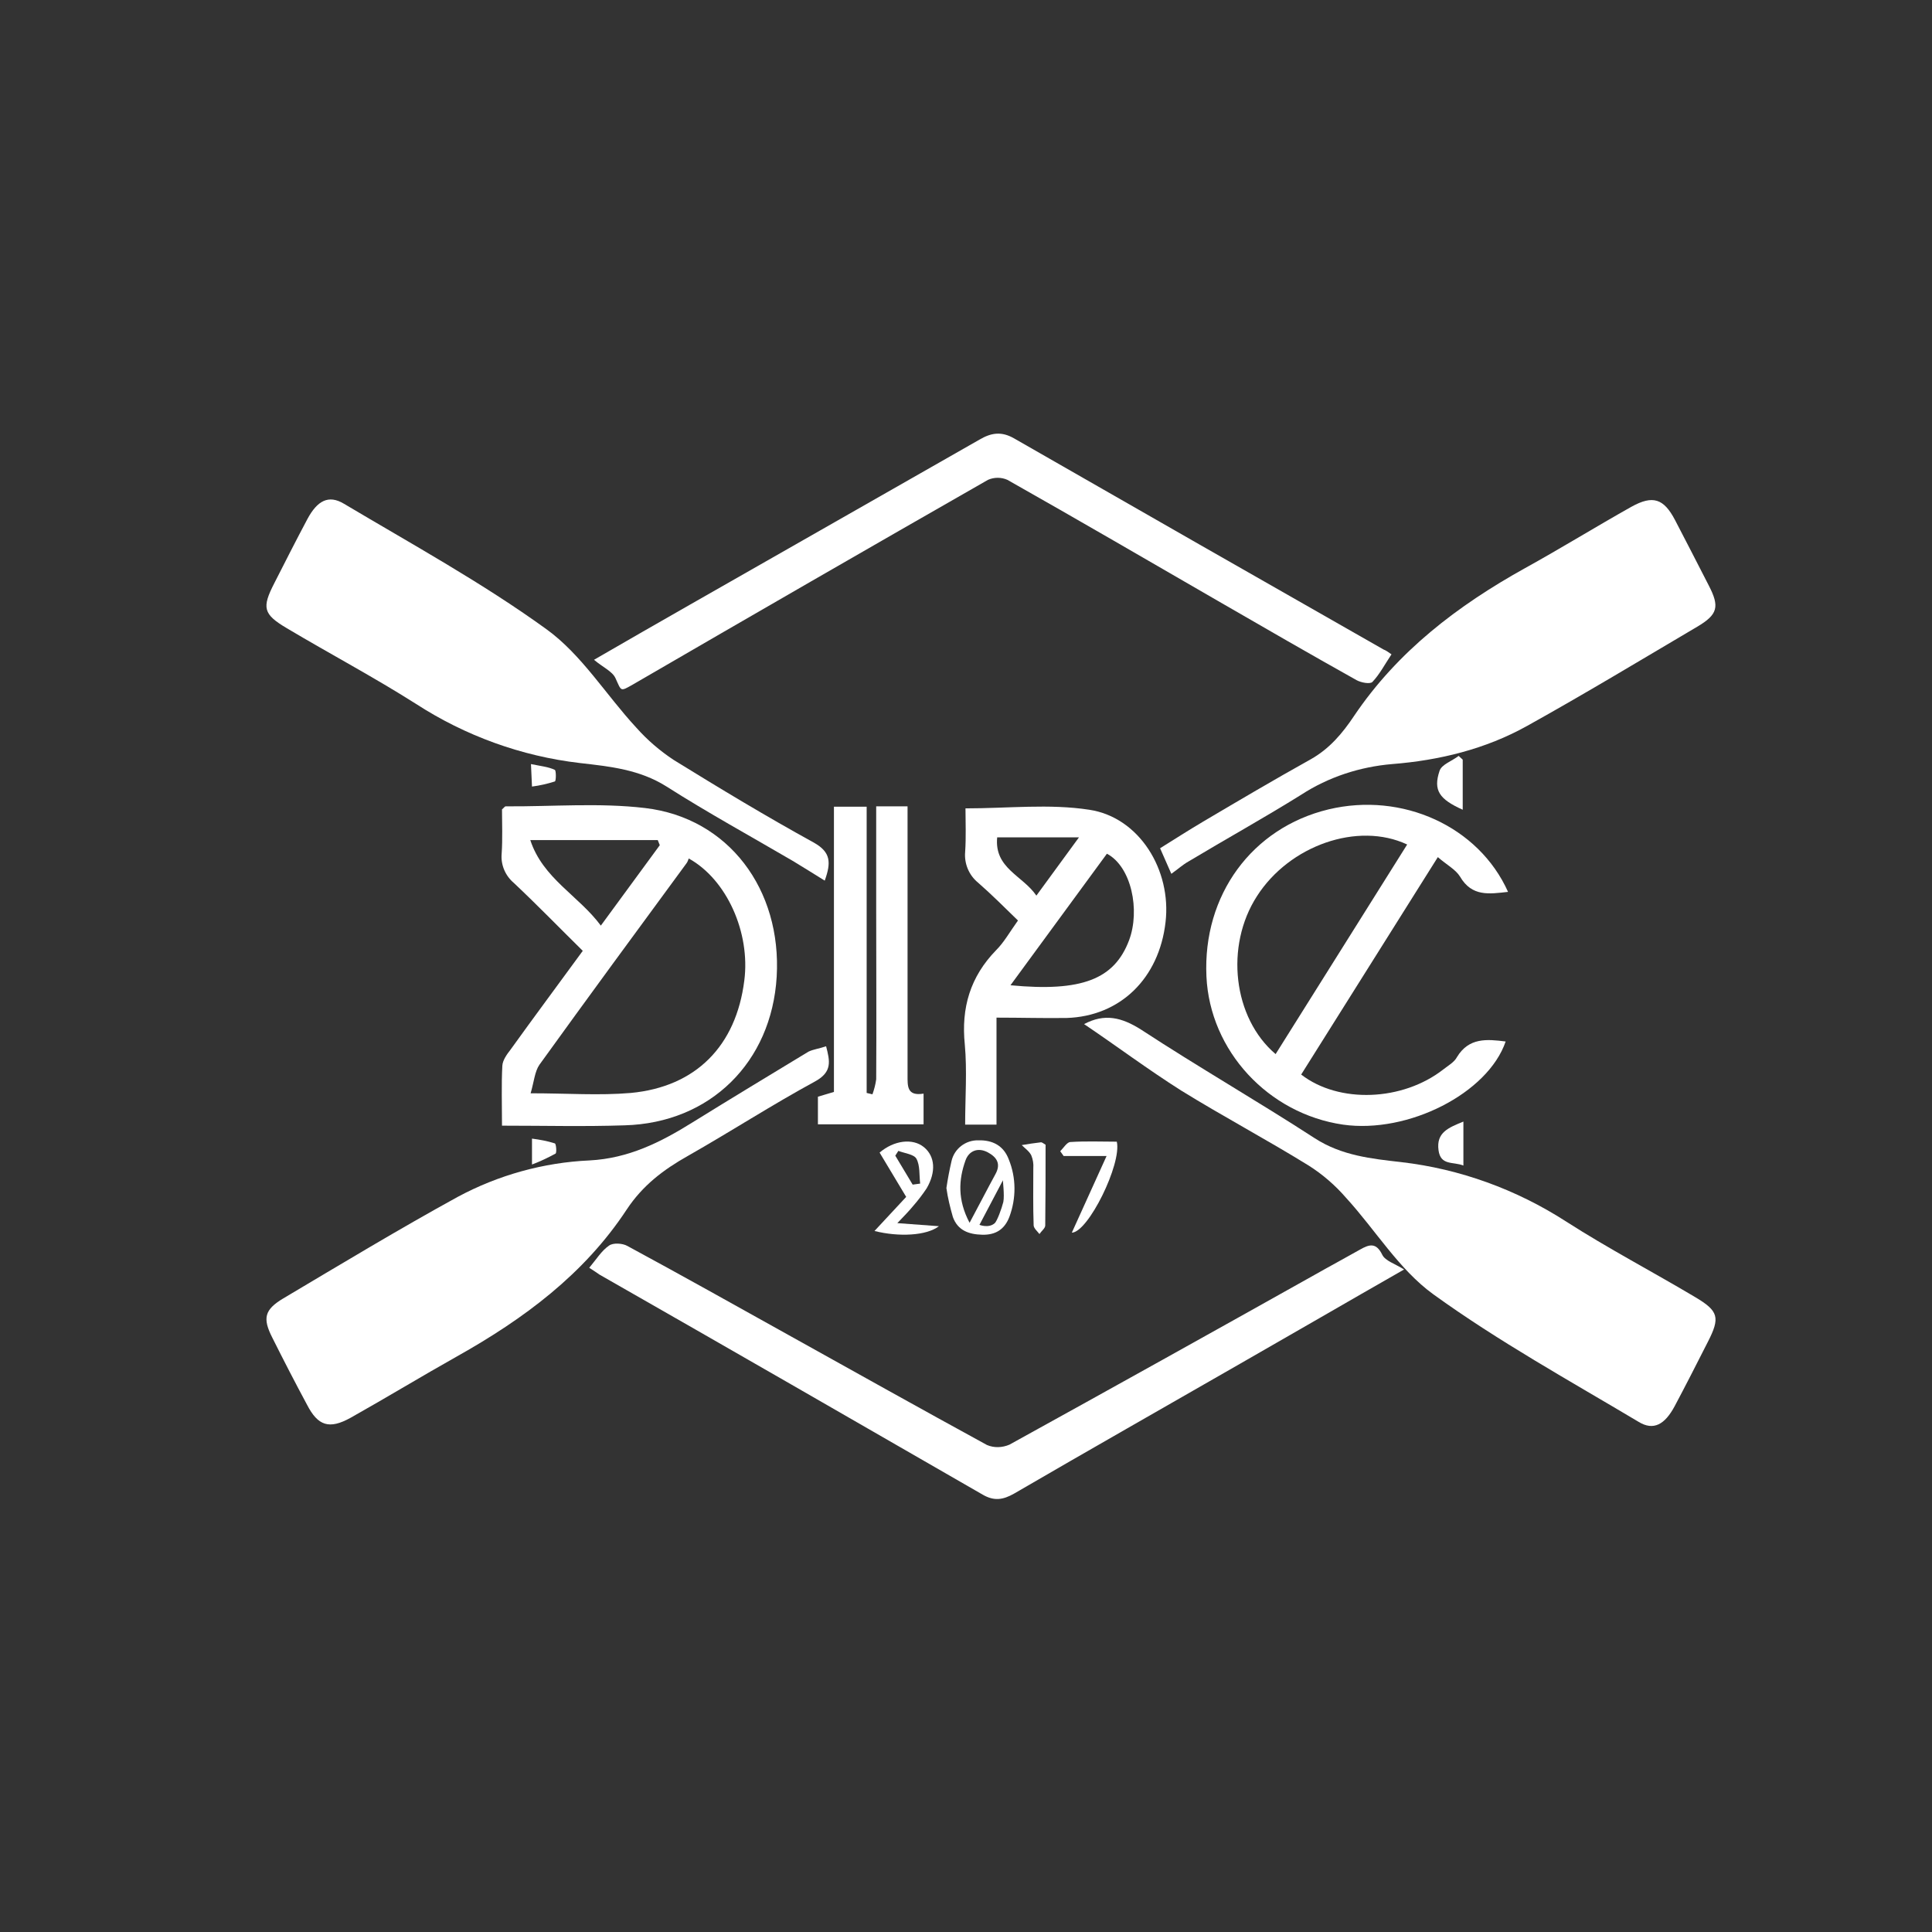 <?xml version="1.0" encoding="utf-8"?>
<!-- Generator: Adobe Illustrator 21.1.0, SVG Export Plug-In . SVG Version: 6.00 Build 0)  -->
<svg version="1.1" id="Calque_1" xmlns="http://www.w3.org/2000/svg" xmlns:xlink="http://www.w3.org/1999/xlink" x="0px" y="0px"
	 viewBox="0 0 566.9 566.9" style="enable-background:new 0 0 566.9 566.9;" xml:space="preserve">
<rect x="0" y="0" width="566.9" height="566.9" fill="#333333" stroke="none"/>
<style type="text/css">
	.st0{fill:#FFFFFF;}
</style>
<title>DIPC_white</title>
<g>
	<path class="st0" d="M318.1,300.5c6-3.2,11-2,16.7,1.6c16.8,11,34.2,21,51,31.9c7.9,5.1,16.6,6,25.4,7c17.2,2,33.7,8,48.3,17.4
		c12.3,7.9,25.3,14.7,37.9,22.2c6.9,4.1,7.4,6,3.7,13.2c-3.2,6.3-6.4,12.6-9.7,18.8c-2.9,5.4-6.2,7.3-10.6,4.6
		c-20.3-12.1-41.1-23.6-60.2-37.4c-10.1-7.3-17-18.9-25.6-28.3c-3.2-3.7-6.9-6.9-11-9.5c-12.3-7.6-25.1-14.4-37.4-22
		C336.8,313.8,327.6,306.9,318.1,300.5z"/>
	<path class="st0" d="M242,258.4c-3.4-2.1-6.4-4-9.4-5.8c-12.3-7.2-24.9-14.1-37-21.8c-7.9-5-16.6-5.9-25.4-6.9
		c-17.2-2-33.7-8-48.2-17.4c-12.3-7.8-25.3-14.7-37.9-22.2c-6.9-4.1-7.3-6-3.6-13.2c3.2-6.3,6.4-12.6,9.7-18.8
		c2.9-5.4,6.2-7.2,10.7-4.5c20,11.9,40.6,23.2,59.4,36.8c10.4,7.5,17.5,19.3,26.4,28.9c3.2,3.6,6.9,6.8,11,9.5
		c13.6,8.4,27.2,16.6,41.2,24.3C243.8,250.1,243.9,253.1,242,258.4z"/>
	<path class="st0" d="M242.4,307c1.1,4.3,1.9,7.5-3.2,10.3c-12.7,6.9-24.9,14.8-37.4,21.9c-7.1,4-13.2,8.6-17.9,15.7
		c-12.5,19-30.2,32.1-49.8,43.1c-10.5,5.9-20.7,12.1-31.2,18c-6.3,3.5-9.6,2.4-12.8-3.8c-3.5-6.5-6.9-13.1-10.2-19.7
		c-2.9-5.7-2.3-8.2,3.2-11.5c17-10.1,33.9-20.3,51.2-29.8c11.9-6.4,25.2-10.1,38.7-10.7c11.4-0.6,20.8-5.3,30.1-11.1
		c11.3-7,22.7-13.9,34.1-20.8C238.6,307.9,240.4,307.7,242.4,307z"/>
	<path class="st0" d="M343.7,256.4l-3.3-7.5c4.3-2.7,8.4-5.3,12.6-7.8c10.5-6.2,21-12.4,31.6-18.3c5.5-3.1,9.3-7.6,12.7-12.7
		c12.8-19,30.4-32.4,50.2-43.4c10.5-5.8,20.7-12.1,31.2-18c6.3-3.5,9.5-2.4,12.8,3.9s6.6,12.8,9.9,19.2c3.2,6.2,2.7,8.5-3.4,12.1
		c-16.6,9.8-33,19.7-49.9,29.1c-12.2,6.8-25.7,10.1-39.6,11.2c-9.5,0.8-18.7,3.8-26.7,9c-10.9,6.8-22.1,13-33.1,19.6
		C347.1,253.7,345.8,254.9,343.7,256.4z"/>
	<path class="st0" d="M408.3,192c-2,3-3.5,5.9-5.6,8.1c-0.7,0.7-3.3,0.2-4.6-0.5c-13.6-7.6-27.1-15.4-40.6-23.2
		c-20.6-11.9-41.2-23.9-61.9-35.6c-1.8-0.8-3.9-0.8-5.7,0c-34.8,19.9-69.5,39.9-104.1,60c-3.9,2.2-3.4,2.1-5.2-1.8
		c-0.9-2-3.7-3.2-6.3-5.4c10-5.8,19.1-11,28.2-16.2c28.3-16.1,56.6-32.3,84.9-48.4c3.4-2,6.4-2.5,10.1-0.4
		c36.1,20.7,72.3,41.4,108.5,62C406.6,190.8,407.3,191.3,408.3,192z"/>
	<path class="st0" d="M147.3,330.3c0-6.2-0.2-12,0.1-17.6c0.1-1.6,1.3-3.3,2.4-4.7c6.9-9.6,13.9-19,21.2-29
		c-6.9-6.8-13.4-13.5-20.2-19.9c-2.5-2.1-3.9-5.3-3.6-8.6c0.3-4.4,0.1-8.9,0.1-13c0.6-0.5,0.8-0.9,1.1-0.9
		c13.6,0.1,27.4-1.1,40.9,0.5c24.5,2.9,40.1,23.9,38.6,49.5c-1.5,25.1-19.5,42.9-44.6,43.6C171.5,330.6,159.8,330.3,147.3,330.3z
		 M155.7,320.8c10.8,0,20.1,0.7,29.4-0.1c19.1-1.8,30.9-13.8,33.3-33c1.8-14-5.1-29.6-16.3-35.8c-0.2,0.6-0.4,1.1-0.8,1.6
		c-14.4,19.6-28.8,39.2-43,58.9C156.9,314.4,156.7,317.4,155.7,320.8L155.7,320.8z M176.3,271.6l17.3-23.6l-0.6-1.5h-37.4
		C159.3,257.8,169.8,262.8,176.3,271.6L176.3,271.6z"/>
	<path class="st0" d="M172.9,372c2.1-2.5,3.6-5,5.8-6.5c1.2-0.9,4-0.7,5.4,0.1c15.9,8.6,31.6,17.4,47.4,26.2
		c19.4,10.8,38.7,21.6,58.1,32.2c2.1,0.9,4.5,0.8,6.6-0.1c29.9-16.5,59.7-33.1,89.5-49.8c4.4-2.5,8.9-4.9,13.3-7.4
		c2.8-1.6,4.8-2.2,6.6,1.5c0.9,1.8,3.7,2.6,6.4,4.3c-17.5,10-32.8,18.9-48.2,27.7c-22.1,12.7-44.3,25.3-66.3,38.1
		c-3.2,1.8-5.8,2.2-9.1,0.3c-37.5-21.6-75-43.2-112.5-64.6C175,373.4,174.2,372.8,172.9,372z"/>
	<path class="st0" d="M421.9,251.5l-40.1,63.8c11.1,8.6,29.8,7.8,41.7-1.5c1.4-1.1,3.2-2.1,4-3.6c3.5-5.8,8.8-5.3,14.3-4.6
		c-5.2,15.2-28.6,27.1-47.7,24.4c-22-3.2-39.1-21.7-40.1-43.5c-1.1-23.9,13.4-43.6,35.8-49c21.7-5.2,44.1,5,52.7,24.2
		c-5.5,0.6-10.6,1.5-14.1-4.5C427.1,255.1,424.4,253.7,421.9,251.5z M374.3,309.3l38.6-61.5c-14.5-6.8-34.6,0.3-44.1,15.2
		C359.4,277.6,361.8,298.7,374.3,309.3z"/>
	<path class="st0" d="M292.4,298.6V330h-9.2c0-7.9,0.6-15.8-0.1-23.5c-1.1-10.8,1.6-19.9,9.2-27.7c2.3-2.3,3.9-5.2,6.4-8.7
		c-3.9-3.8-7.7-7.6-11.7-11.1c-2.7-2.2-4.1-5.6-3.8-9c0.3-4.4,0.1-8.8,0.1-12.8c12.5,0,24.6-1.4,36.3,0.4
		c14.7,2.2,24.2,17.7,22.4,33c-1.9,16.5-13.3,27.6-29,28.1C306.3,298.8,299.7,298.6,292.4,298.6z M296.5,289.1
		c21,2,30.5-1.8,34.8-13.2c3.3-8.8,0.7-21.6-6.5-25.4L296.5,289.1z M316.6,245.7h-24c-0.9,9.1,7.5,11.2,11.5,17.1L316.6,245.7z"/>
	<path class="st0" d="M254.3,236.6v84.1l1.7,0.4c0.5-1.4,0.9-2.9,1.1-4.4c0.1-16.3,0-32.5,0-48.8c0-10.3,0-20.6,0-31.3h9.2
		c0,2.1,0,4,0,5.9c0,24.3,0,48.7,0,73c0,3.2-0.2,6.2,4.7,5.4v9h-31v-8.1l4.7-1.4v-83.7H254.3z"/>
	<path class="st0" d="M263.3,358.9l12.2,0.9c-3.6,2.8-11.8,3.2-18.9,1.4l9.3-10l-7.8-13c4.2-3.6,9.7-4.3,13-1.6s3.6,7.3,0.8,12.1
		c-1.2,1.8-2.5,3.5-3.9,5.1C266.7,355.4,265.2,356.9,263.3,358.9z M267.8,347.6l2.2-0.3c-0.3-2.5,0-5.3-1.1-7.3
		c-0.7-1.3-3.5-1.6-5.3-2.3l-0.9,1.4L267.8,347.6z"/>
	<path class="st0" d="M314.5,361.7l10.2-22.5h-12.6l-1-1.4c1-1,2-2.7,3-2.7c4.5-0.3,9.1-0.1,13.6-0.1
		C329.2,341.5,319.3,361.6,314.5,361.7z"/>
	<path class="st0" d="M429.2,237.6c-6.9-3.1-8.7-5.7-6.8-11.4c0.6-1.9,3.7-2.9,5.6-4.4l1.2,1.1V237.6z"/>
	<path class="st0" d="M306.8,335.9c0,7.7,0,15.7-0.1,23.7c0,0.8-1.1,1.6-1.7,2.5c-0.6-0.8-1.6-1.6-1.7-2.5
		c-0.2-5.6-0.1-11.2-0.1-16.8c0.1-1.3-0.1-2.6-0.6-3.8c-0.6-1.2-1.8-2-2.8-3c1.8-0.3,3.7-0.6,5.5-0.8
		C305.7,335.1,306,335.4,306.8,335.9z"/>
	<path class="st0" d="M429.4,329.1V342c-3-1.2-6.7,0.1-7.3-4.5C421.4,332.3,425,330.9,429.4,329.1z"/>
	<path class="st0" d="M156.1,341.7v-7.6c2.3,0.3,4.5,0.7,6.7,1.4c0.4,0.1,0.6,2.8,0.2,3C160.8,339.7,158.5,340.8,156.1,341.7z"/>
	<path class="st0" d="M155.8,224.2c2.9,0.6,5.1,0.8,7,1.7c0.4,0.2,0.4,3.3,0,3.4c-2.2,0.7-4.4,1.2-6.7,1.5L155.8,224.2z"/>
	<path class="st0" d="M296,340.2c-1.5-4-4.7-5.7-8.9-5.6c-3.8-0.1-7.1,2.5-7.9,6.1c-0.6,2.6-1.1,5.2-1.5,7.9
		c0.4,2.9,1.1,5.7,1.9,8.5c1.4,3.9,4.6,5.1,8.6,5.2s6.6-1.6,8-5.3C298.2,351.6,298.2,345.6,296,340.2z M283.3,340.5
		c1-2.8,3.6-3.9,6.5-2.4c2.6,1.4,4,3.3,2.3,6.4c-2.4,4.4-4.7,8.9-7.6,14.3C280.9,352,281.3,346.1,283.3,340.5L283.3,340.5z
		 M294.4,352.7c-0.5,2-1.8,5.5-2.5,6.2c-1.8,1.6-4.5,0.5-4.5,0.5l6.9-13.1C294.2,346.3,294.8,350.7,294.4,352.7L294.4,352.7z"/>
</g>
</svg>

